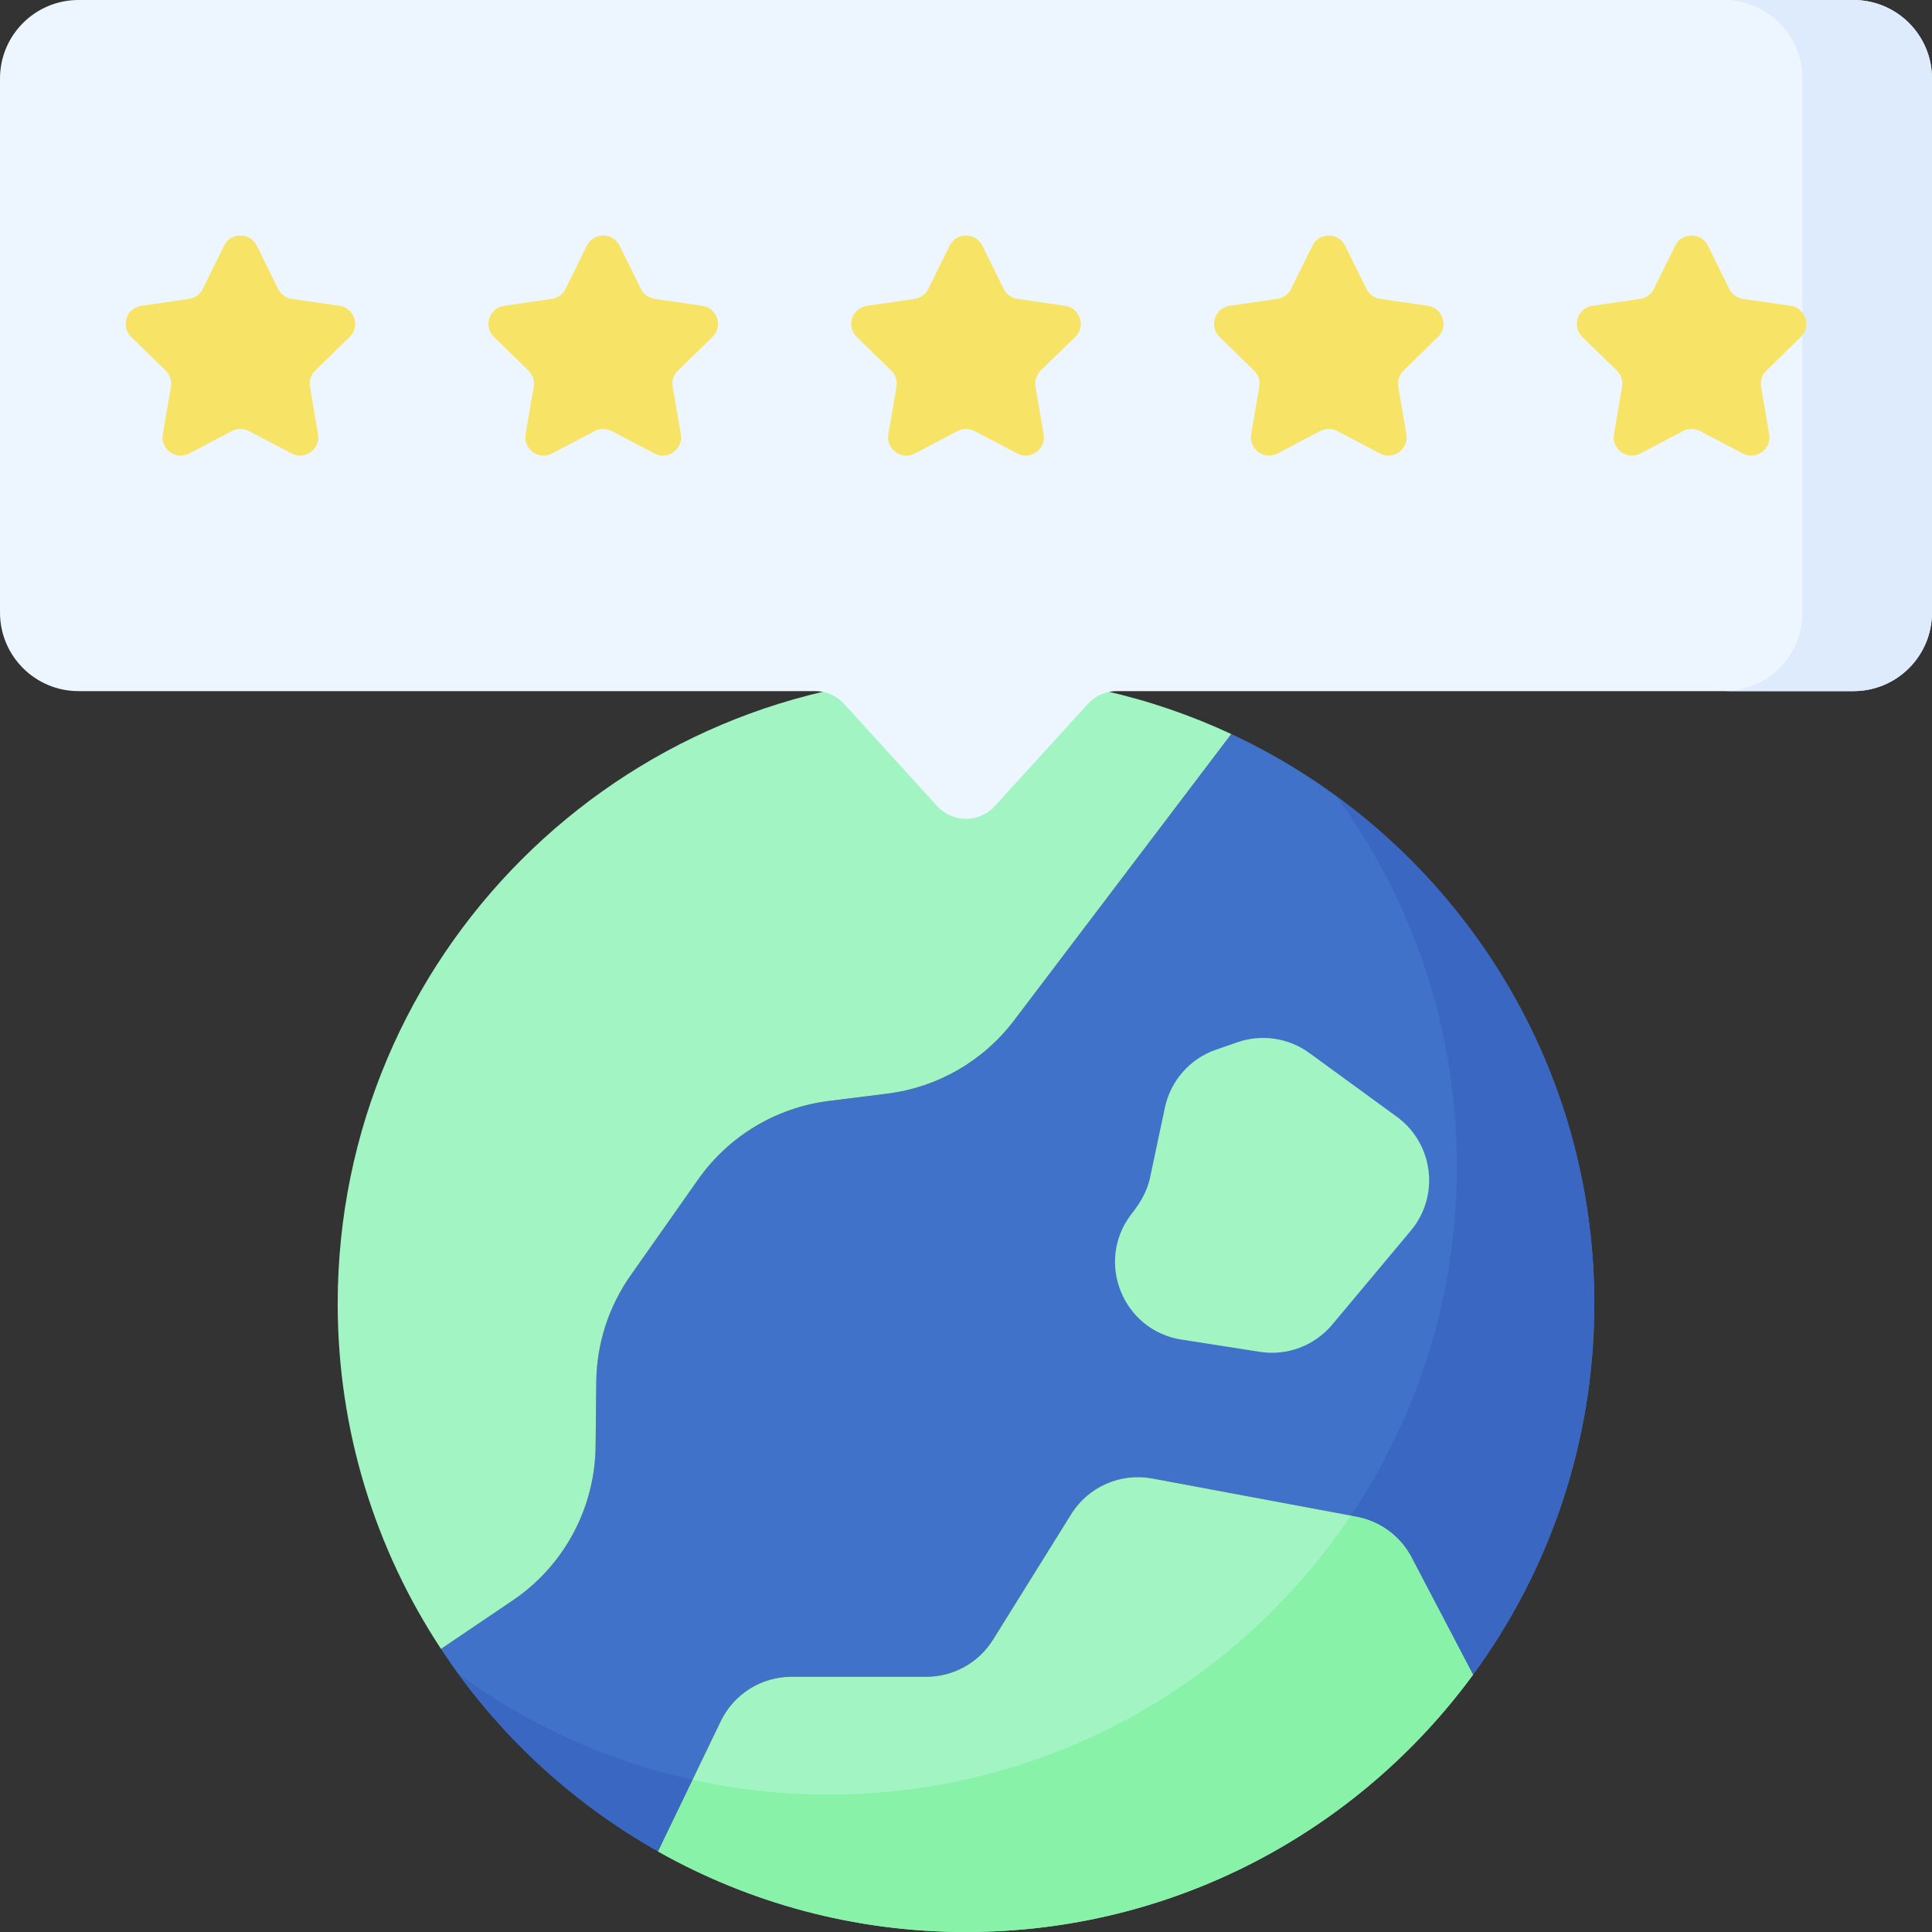 <svg id="Capa_1" enable-background="new 0 0 512 512" height="512" viewBox="0 0 512 512" width="512" xmlns="http://www.w3.org/2000/svg"><rect x="0" y="0" width="512" height="512" fill="#333333" stroke="none"/><g><g><g><path d="m191.007 456.135c3.47-7.2 10.757-11.777 18.749-11.777h35.725c7.189 0 13.868-3.71 17.668-9.812l20.719-33.275c4.531-7.277 13.06-11.032 21.487-9.459l54.145 10.107c6.271 1.17 11.658 5.152 14.618 10.802l16.275 31.07h.001c20.185-27.549 32.114-61.528 32.114-98.3 0-66.838-39.384-124.477-96.208-150.973-.01 0-.01.01-.01.01l-57.567 75.914c-8.138 10.724-20.253 17.719-33.605 19.388l-15.463 1.927c-13.969 1.751-26.548 9.313-34.655 20.82l-17.884 25.425c-5.82 8.272-8.993 18.11-9.096 28.227l-.175 17.039c-.165 16.411-8.386 31.688-21.984 40.878l-18.986 12.826c-.01 0-.01 0-.021 0 14.591 22.154 34.341 40.601 57.526 53.666z" fill="#4172ca"/><path d="m174.377 490.642c24.12 13.593 51.963 21.358 81.623 21.358 55.189 0 104.098-26.858 134.393-68.209l-16.275-31.07c-2.96-5.65-8.347-9.632-14.618-10.802l-54.145-10.107c-8.427-1.573-16.956 2.182-21.487 9.459l-20.719 33.275c-3.8 6.102-10.479 9.812-17.668 9.812h-35.726c-7.993 0-15.279 4.577-18.749 11.777z" fill="#a2f5c3"/><path d="m256 512c55.189 0 104.098-26.858 134.393-68.209l-16.275-31.07c-2.96-5.65-8.347-9.632-14.618-10.802l-1.507-.281c-29.875 44.586-80.716 73.94-138.416 73.94-12.38 0-24.442-1.357-36.05-3.922l-9.148 18.982c-.002.001-.003.002-.005.003 24.121 13.594 51.965 21.359 81.626 21.359z" fill="#88f2a9"/><path d="m256 178.992c-91.958 0-166.504 74.546-166.504 166.504 0 33.792 10.076 65.225 27.374 91.48l18.991-12.832c13.597-9.187 21.814-24.466 21.983-40.875l.175-17.039c.104-10.115 3.277-19.96 9.098-28.232l17.885-25.416c8.102-11.513 20.686-19.073 34.655-20.819l15.456-1.932c13.356-1.669 25.473-8.658 33.605-19.383l57.573-75.921c-21.356-9.962-45.171-15.535-70.291-15.535z" fill="#a2f5c3"/></g><path d="m491.187 0c11.495 0 20.813 9.318 20.813 20.813v141.528c0 11.495-9.318 20.813-20.813 20.813h-195.254c-2.899 0-5.664 1.221-7.616 3.365l-24.701 27.119c-4.086 4.486-11.146 4.486-15.232 0l-24.701-27.119c-1.952-2.143-4.717-3.365-7.616-3.365h-195.254c-11.495 0-20.813-9.318-20.813-20.813v-141.528c0-11.495 9.318-20.813 20.813-20.813z" fill="#edf6ff"/><path d="m491.187 0h-34.341c11.495 0 20.813 9.318 20.813 20.813v141.528c0 11.495-9.318 20.813-20.813 20.813h34.341c11.495 0 20.813-9.318 20.813-20.813v-141.528c0-11.495-9.318-20.813-20.813-20.813z" fill="#ddebfd"/><g fill="#f7e365"><path d="m61.465 114.232-11.303 5.942c-3.548 1.866-7.696-1.148-7.018-5.099l2.159-12.586c.269-1.569-.251-3.17-1.391-4.281l-9.144-8.914c-2.871-2.798-1.287-7.674 2.681-8.25l12.637-1.836c1.575-.229 2.937-1.218 3.642-2.646l5.652-11.451c1.774-3.595 6.901-3.595 8.675 0l5.652 11.451c.705 1.428 2.066 2.417 3.642 2.646l12.637 1.836c3.967.576 5.551 5.452 2.681 8.25l-9.144 8.914c-1.14 1.111-1.66 2.712-1.391 4.281l2.159 12.586c.678 3.951-3.47 6.964-7.018 5.099l-11.303-5.942c-1.413-.741-3.096-.741-4.505 0z"/><path d="m157.607 114.232-11.303 5.942c-3.548 1.866-7.696-1.148-7.018-5.099l2.159-12.586c.269-1.569-.251-3.17-1.391-4.281l-9.144-8.914c-2.871-2.798-1.287-7.674 2.681-8.25l12.637-1.836c1.575-.229 2.937-1.218 3.642-2.646l5.652-11.451c1.774-3.595 6.901-3.595 8.675 0l5.652 11.451c.705 1.428 2.066 2.417 3.642 2.646l12.637 1.836c3.967.576 5.551 5.452 2.681 8.25l-9.144 8.914c-1.14 1.111-1.66 2.712-1.391 4.281l2.159 12.586c.678 3.951-3.47 6.964-7.018 5.099l-11.303-5.942c-1.412-.741-3.096-.741-4.505 0z"/><path d="m253.749 114.232-11.303 5.942c-3.548 1.866-7.696-1.148-7.018-5.099l2.159-12.586c.269-1.569-.251-3.17-1.391-4.281l-9.144-8.914c-2.871-2.798-1.287-7.674 2.681-8.25l12.637-1.836c1.575-.229 2.937-1.218 3.642-2.646l5.652-11.451c1.774-3.595 6.901-3.595 8.675 0l5.652 11.451c.705 1.428 2.066 2.417 3.642 2.646l12.637 1.836c3.967.576 5.551 5.452 2.681 8.25l-9.144 8.914c-1.14 1.111-1.66 2.712-1.391 4.281l2.159 12.586c.678 3.951-3.47 6.964-7.018 5.099l-11.303-5.942c-1.412-.741-3.096-.741-4.505 0z"/><path d="m450.535 114.232 11.303 5.942c3.548 1.866 7.696-1.148 7.018-5.099l-2.159-12.586c-.269-1.569.251-3.17 1.391-4.281l9.144-8.914c2.871-2.798 1.287-7.674-2.681-8.25l-12.637-1.836c-1.575-.229-2.937-1.218-3.642-2.646l-5.652-11.451c-1.774-3.595-6.901-3.595-8.675 0l-5.652 11.451c-.705 1.428-2.066 2.417-3.642 2.646l-12.637 1.836c-3.967.576-5.551 5.452-2.681 8.25l9.144 8.914c1.14 1.111 1.66 2.712 1.391 4.281l-2.159 12.586c-.678 3.951 3.47 6.964 7.018 5.099l11.303-5.942c1.413-.741 3.096-.741 4.505 0z"/><path d="m354.393 114.232 11.303 5.942c3.548 1.866 7.696-1.148 7.018-5.099l-2.159-12.586c-.269-1.569.251-3.17 1.391-4.281l9.144-8.914c2.871-2.798 1.287-7.674-2.681-8.25l-12.637-1.836c-1.575-.229-2.937-1.218-3.642-2.646l-5.65-11.452c-1.774-3.595-6.901-3.595-8.675 0l-5.652 11.451c-.705 1.428-2.066 2.417-3.642 2.646l-12.637 1.836c-3.967.576-5.551 5.452-2.681 8.25l9.144 8.914c1.14 1.111 1.66 2.712 1.391 4.281l-2.159 12.586c-.678 3.951 3.47 6.964 7.018 5.099l11.303-5.942c1.41-.74 3.094-.74 4.503.001z"/></g><path d="m347.002 279.06 23.183 16.904c9.729 7.094 11.427 20.939 3.7 30.173l-20.838 24.904c-4.685 5.599-11.962 8.334-19.175 7.207l-20.761-3.244c-15.511-2.424-22.857-20.492-13.437-33.051 2.386-2.952 4.426-6.323 5.15-10.09l3.891-18.345c1.514-7.138 6.656-12.962 13.552-15.349l5.665-1.961c6.439-2.228 13.563-1.163 19.07 2.852z" fill="#a2f5c3"/></g><g fill="#3a67c1"><path d="m357.994 401.637 1.507.281c6.271 1.17 11.658 5.152 14.618 10.802l16.275 31.07c20.184-27.549 32.111-61.527 32.111-98.295 0-55.273-26.939-104.245-68.396-134.53 20.1 27.516 31.974 61.422 31.974 98.107-.002 34.258-10.352 66.095-28.089 92.565z"/><path d="m183.527 471.656c-22.79-5.034-43.827-14.735-62.057-28.052 14.033 19.21 32.084 35.294 52.909 47.034z"/></g></g></svg>
